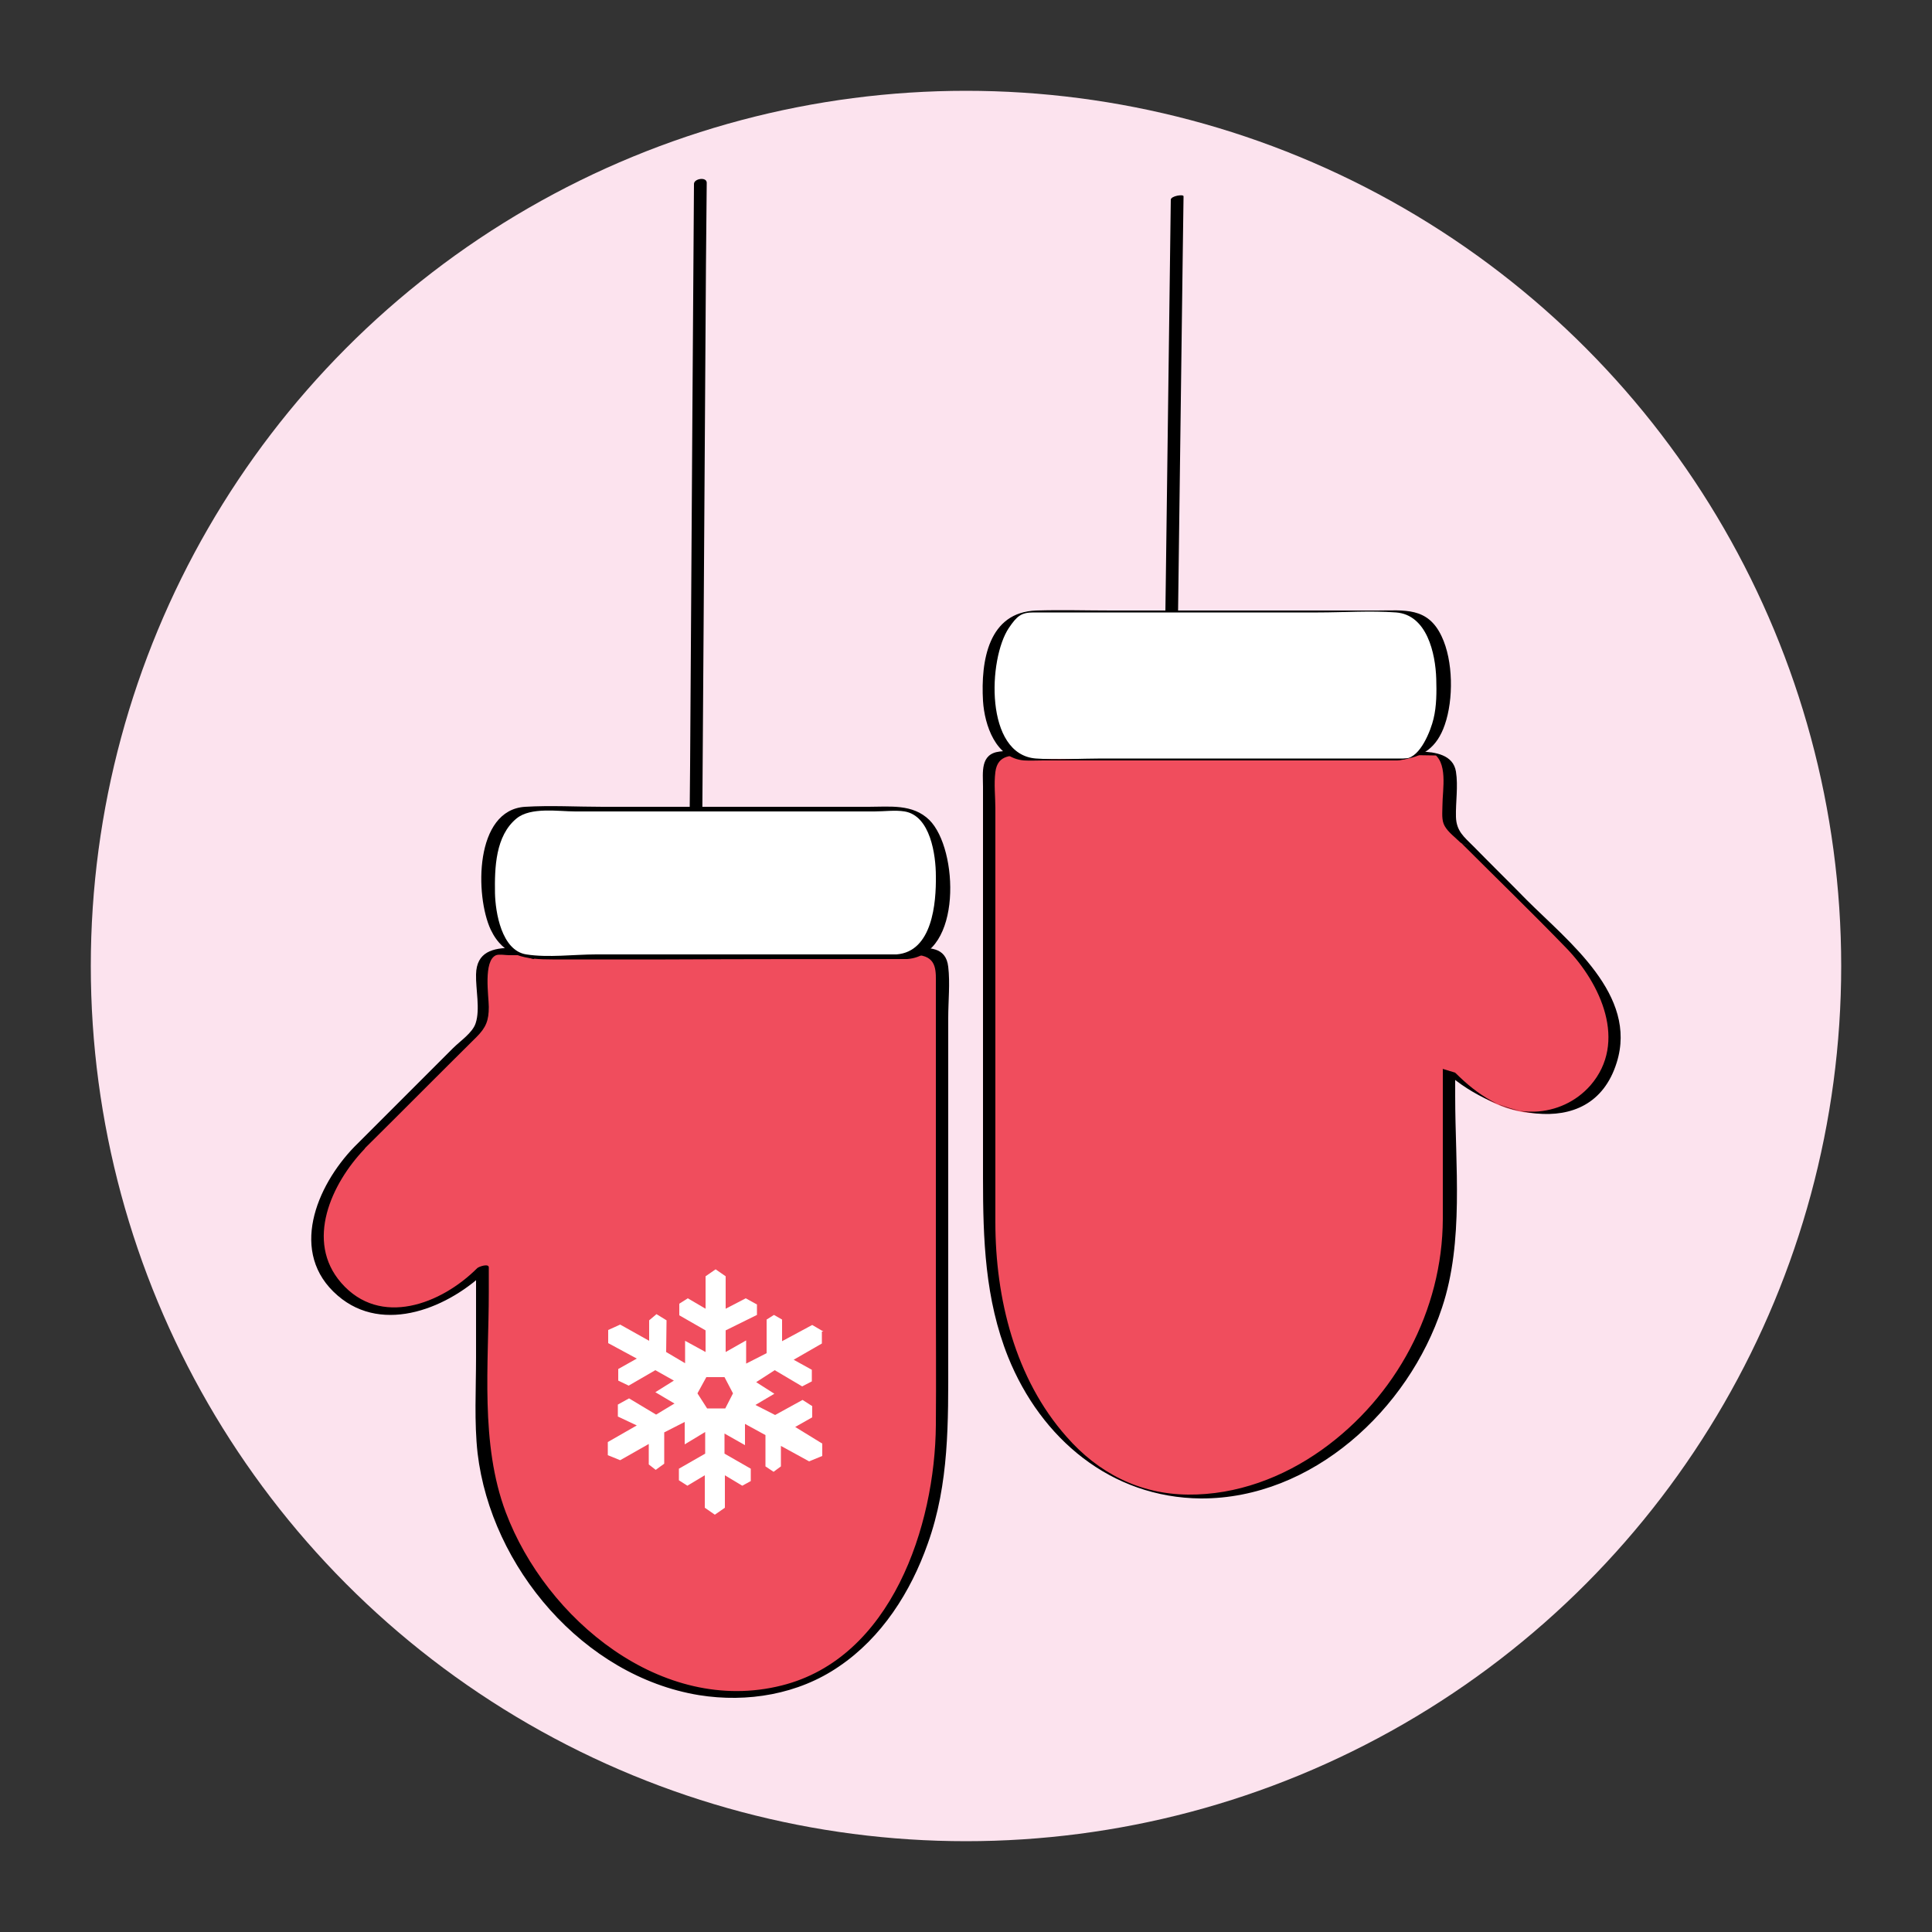 <?xml version="1.0" encoding="utf-8"?>
<!-- Generator: Adobe Illustrator 18.1.1, SVG Export Plug-In . SVG Version: 6.00 Build 0)  -->
<svg version="1.1" id="Layer_1" xmlns="http://www.w3.org/2000/svg" xmlns:xlink="http://www.w3.org/1999/xlink" x="0px" y="0px"
	 viewBox="0 0 500 500" enable-background="new 0 0 500 500" xml:space="preserve">
<rect x="0" y="0" width="500" height="500" fill="#333333" stroke="none"/>
<g>
	<circle fill="#FCE3EE" cx="250" cy="250" r="226.5"/>
</g>
<g>
	<g>
		<path fill="#F04D5D" d="M93,297.1c-12.6,12.6-14.1,27.7-5.4,36.4l0.3,0.3c7.7,7.7,20.7,7.6,32.3-1.3c1.5-1.1,2.9-2.4,4.3-3.8
			l0.3-0.3v40.1c0,36,31.7,70,65.2,70h1.3c1.6,0,3.2-0.2,4.7-0.3c31-3.2,47.8-37.4,47.8-69.7v-118c0-2.3-1.9-4.2-4.2-4.2H129
			c-2.3,0-4.2,1.9-4.2,4.2v13.1c0,1.1-0.4,2.2-1.2,2.9l-3.4,3.4L93,297.1z M120.3,269.8"/>
		<g>
			<path d="M91.7,296.8c-9.8,10.1-17.1,27.5-4.3,38.5c11.9,10.3,29.1,3,38.8-6.7c-1,0.1-2,0.1-3,0.2c0,7.5,0,15,0,22.5
				c0,8.2-0.5,16.7,0.4,24.8c3.5,29.5,27.4,57.7,57.3,62.6c12.5,2,25.7-0.2,36.2-7.4c11.1-7.5,18.6-19.3,23-31.8
				c5.6-15.6,5.3-31.6,5.3-47.8c0-20.3,0-40.6,0-60.9c0-9.1,0-18.2,0-27.4c0-4.3,0.5-9,0-13.2c-0.6-5.3-5.1-4.9-9.1-4.9
				c-7.2,0-14.4,0-21.5,0c-20.7,0-41.5,0-62.2,0c-6.7,0-13.4,0-20.1,0c-4.9,0-9.2,1-9.3,6.9c-0.1,3.8,1.1,9-0.1,12.6
				c-0.8,2.5-4,4.6-5.9,6.5c-6.8,6.8-13.6,13.6-20.4,20.4C95.1,293.4,93.4,295.1,91.7,296.8c-1.3,1.3,1.9,1.3,2.6,0.5
				c9.7-9.6,19.3-19.3,29-28.9c2.5-2.5,3.2-4.3,3.2-7.8c0-2.7-1.5-12,1.9-13.4c0.8-0.3,2.5,0,3.3,0c2.6,0,5.2,0,7.9,0
				c18.5,0,37,0,55.5,0c9.1,0,18.2,0,27.2,0c5.1,0,10.6-0.6,15.6,0c4.7,0.6,4.3,4.3,4.3,7.8c0,6.5,0,12.9,0,19.4
				c0,19.6,0,39.2,0,58.8c0,11.9,0.1,23.8,0,35.6c-0.2,26.1-11.5,60.3-39.9,67.4c-31,7.8-61-17.2-71.4-44.8
				c-6.7-17.8-4.4-38.4-4.4-57c0-2.1,0-4.3,0-6.4c0-1.1-2.6-0.2-3,0.2c-9.3,9.3-25.1,15.4-35.2,3.8c-9.4-10.8-2.5-25.7,6-34.6
				C95.6,295.9,92.4,296,91.7,296.8z"/>
			<path d="M119.6,270.7c1.2,0,3.5-1.9,1.3-1.9C119.7,268.9,117.4,270.7,119.6,270.7L119.6,270.7z"/>
		</g>
	</g>
	<g>
		<path fill="#F04D5D" d="M379.7,218.6l-3.4-3.4c-0.8-0.8-1.2-1.8-1.2-2.9v-13.1c0-2.3-1.9-4.2-4.2-4.2H260.3
			c-2.3,0-4.2,1.9-4.2,4.2v118c0,32.3,16.7,66.5,47.8,69.7c1.6,0.2,3.1,0.3,4.7,0.3h1.3c33.5,0,65.2-34,65.2-70v-40.1l0.3,0.3
			c1.4,1.4,2.9,2.6,4.3,3.8c11.6,8.9,24.6,9.1,32.3,1.3l0.3-0.3c8.7-8.7,7.2-23.8-5.4-36.4L379.7,218.6z M379.7,218.6"/>
		<g>
			<path d="M381.4,219.1c-2.5-2.5-4.5-4-4.6-7.7c-0.1-3.8,0.6-7.9,0-11.7c-0.7-4.4-5.4-5.1-9.2-5.2c-14.4-0.3-28.8,0-43.2,0
				c-18.1,0-36.1,0-54.2,0c-3.7,0-7.8-0.5-11.5,0c-5.1,0.6-4.3,5.4-4.3,9.1c0,33.7,0,67.4,0,101.2c0,15.9,0.5,31.4,6.5,46.4
				c8.5,21.1,26.6,36.4,49.9,36.6c28.8,0.1,53.7-23,62.4-49.4c5.7-17.1,3.4-36.9,3.4-54.7c0-2,0-4,0-6.1c-1.1-0.3-2.2-0.7-3.3-1
				c11.5,11.5,38.4,19.9,45.1-1.6c5.5-17.5-12.4-31.2-23.3-42.1C390.7,228.4,386,223.8,381.4,219.1c-0.7-0.7-2.6-0.3-3.3-1
				c9.1,9.1,18.3,18,27.3,27.3c8.8,9.1,15.9,24.3,6.2,35.5c-3.7,4.2-8.9,6.6-14.5,6.8c-8,0.3-14.9-4.5-20.4-10
				c-0.3-0.3-3.3-0.7-3.3-1c0,12.9,0,25.9,0,38.8c-0.1,23.6-12.1,46-31.3,59.7c-10.1,7.2-22.1,11.7-34.6,11.6
				c-12.6-0.1-23.3-5.6-31.5-15c-13.3-15-18.4-35.8-18.4-55.5c0-29.1,0-58.1,0-87.2c0-6.6,0-13.3,0-19.9c0-3-0.4-6.3,0-9.4
				c0.6-4.7,4.4-4.3,7.9-4.3c5.6,0,11.2,0,16.8,0c29.4,0,58.9-0.6,88.4,0c1.1,0,2,0,3.1,0.2c-1.1-0.3-2.2-0.7-3.3-1
				c4.4,2.3,2.8,9.6,2.8,13.8c0,1.7-0.3,3.8,0.6,5.3c0.9,1.6,2.7,2.9,4,4.2C378.8,218.8,380.7,218.4,381.4,219.1z"/>
			<path d="M381.4,219.1c-1.1,0-2.2-1-3.3-1C379.2,218.1,380.3,219.1,381.4,219.1L381.4,219.1z"/>
		</g>
	</g>
	<g>
		<g>
			<path d="M179.6,47.6c-0.1,19.3-0.3,38.6-0.4,57.9c-0.2,30.8-0.4,61.7-0.6,92.5c-0.1,7.2-0.1,14.3-0.2,21.5c0,1.7,3.3,1.2,3.3-0.3
				c0.1-19.3,0.3-38.6,0.4-57.9c0.2-30.8,0.4-61.7,0.6-92.5c0.1-7.2,0.1-14.3,0.2-21.5C182.9,45.7,179.6,46.2,179.6,47.6L179.6,47.6
				z"/>
		</g>
	</g>
	<g>
		<g>
			<path d="M304.8,164.6c0.4-33.1,0.9-66.3,1.3-99.4c0.1-4.8,0.1-9.6,0.2-14.4c0-0.6-3.3-0.1-3.3,0.9c-0.4,33.1-0.9,66.3-1.3,99.4
				c-0.1,4.8-0.1,9.6-0.2,14.4C301.5,166,304.8,165.6,304.8,164.6L304.8,164.6z"/>
		</g>
	</g>
	<g>
		<path fill="#FFFFFF" d="M233.4,247.6c5.8,0,10.4-7.6,10.4-17v-4.3c0-9.4-4.7-17-10.4-17h-96.6c-5.8,0-10.4,7.6-10.4,17v4.3
			c0,9.4,4.7,17,10.4,17H233.4z M136.8,247.6"/>
		<g>
			<path d="M234.8,248.2c14.2-1.1,13.3-28.5,5.7-36c-4.3-4.2-10.2-3.4-15.7-3.4c-22.9,0-45.9,0-68.8,0c-6.7,0-13.5-0.4-20.1,0
				c-13.1,0.8-13,23-8.9,31.8c3.4,7.1,9.2,7.7,16,7.7c9.7,0,19.5,0,29.2,0C193,248.2,213.9,248.2,234.8,248.2c0.6,0-1.9-1.2-2.7-1.2
				c-14.9,0-29.9,0-44.8,0c-11,0-22,0-33,0c-5.8,0-12.4,0.9-18.1,0c-6.4-1-8-10.9-8.1-15.9c-0.1-6.5,0.1-14.8,5.6-19.3
				c3.7-3,10.8-1.8,15.2-1.8c21,0,41.9,0,62.9,0c4.8,0,9.7,0,14.5,0c2.5,0,5.4-0.4,7.8,0c6.7,1.1,8.1,11.3,8.1,16.7
				c0.1,7-0.9,19.6-10.2,20.3C231.4,247.1,234,248.3,234.8,248.2z"/>
			<path d="M138.2,248.2c0.6,0-1.9-1.2-2.7-1.2C134.9,247,137.4,248.2,138.2,248.2L138.2,248.2z"/>
		</g>
	</g>
	<g>
		<path fill="#FFFFFF" d="M363.2,196.4c5.8,0,10.4-7.6,10.4-17v-4.3c0-9.4-4.7-17-10.4-17h-96.6c-5.8,0-10.4,7.6-10.4,17v4.3
			c0,9.4,4.7,17,10.4,17H363.2z M363.2,196.4"/>
		<g>
			<path d="M362.3,196.6c5.9-0.5,9.6-3.2,11.6-9c2.3-6.6,2.2-16.6-0.8-22.9c-3.6-7.7-9.7-6.7-16.7-6.7c-22.9,0-45.9,0-68.8,0
				c-6.5,0-12.9-0.2-19.4,0c-12.4,0.4-14.4,13-13.8,23.4c0.4,6.3,3.3,14.8,10.6,15.4c1.6,0.1,3.3,0,5,0c9.8,0,19.7,0,29.5,0
				c20.7,0,41.4,0,62.1,0c0.7,0,3.1-0.5,2.9-0.5c-15.4,0-30.9,0-46.3,0c-11,0-22.1,0-33.1,0c-5.6,0-11.4,0.4-17,0
				c-13.3-1-12.4-25.8-7-33.8c2.1-3.1,3.2-4,6.4-4c2.9,0,5.9,0,8.8,0c21.6,0,43.2,0,64.8,0c6.7,0,13.6-0.5,20.2,0
				c8,0.6,10.2,10.6,10.4,17.2c0.1,3.4,0.1,7-0.7,10.3c-0.7,3-3.4,10-7.2,10.3C363.5,196.3,360.3,196.8,362.3,196.6z"/>
			<path d="M361.7,196.7c0.7,0,3.1-0.5,2.9-0.5C364,196.2,361.5,196.7,361.7,196.7L361.7,196.7z"/>
		</g>
	</g>
	<path fill="#FFFFFF" d="M213.1,344.6l-2.9-1.7l-7.8,4.2v-5.6l-2.1-1.2l-1.9,1.2v8.7l-5.3,2.7v-6l-5.3,3v-5.6l8.1-4v-2.7l-2.9-1.6
		l-5.2,2.7v-8.4l-2.6-1.8l-2.6,1.8v8.4L178,336l-2.2,1.4v3l6.8,3.9v5.6l-5.3-2.9v5.8l-4.9-2.9l0.1-8.2l-2.6-1.6l-1.9,1.6v5.3
		l-7.5-4.2l-3.1,1.4v3.4l7.4,4l-4.8,2.7v3l2.7,1.3l6.9-4l4.8,2.7l-4.8,3l4.9,2.9h0.1l-4.8,2.9l-7-4.2l-2.9,1.6v3.1l4.9,2.3l-7.5,4.3
		v3.4l3.2,1.3l7.4-4.2v5.3l1.8,1.4l2.2-1.6v-8.1l5.3-2.7v5.8l5.3-3.2v5.6l-6.8,3.9v3l2.2,1.4l4.5-2.7v8.4l2.6,1.8l2.6-1.8v-8.4
		l4.5,2.7l2.2-1.2v-3.2l-6.8-3.9V371l5.3,3v-5.5l5.3,2.9v8.1l2.1,1.4l1.9-1.4v-5.3l7.3,4l3.4-1.4v-3.2l-7-4.3l4.4-2.5v-2.9l-2.5-1.6
		l-7.1,3.9l-5.1-2.6l4.9-2.9l-4.7-3l4.8-3.1l7.1,4.2l2.5-1.3v-3l-4.7-2.6l7.3-4.2V344.6z M187.7,364.5h-4.7l-2.5-3.9l2.3-4.2h4.7
		l2.2,4.2L187.7,364.5z M187.7,364.5"/>
</g>
</svg>
